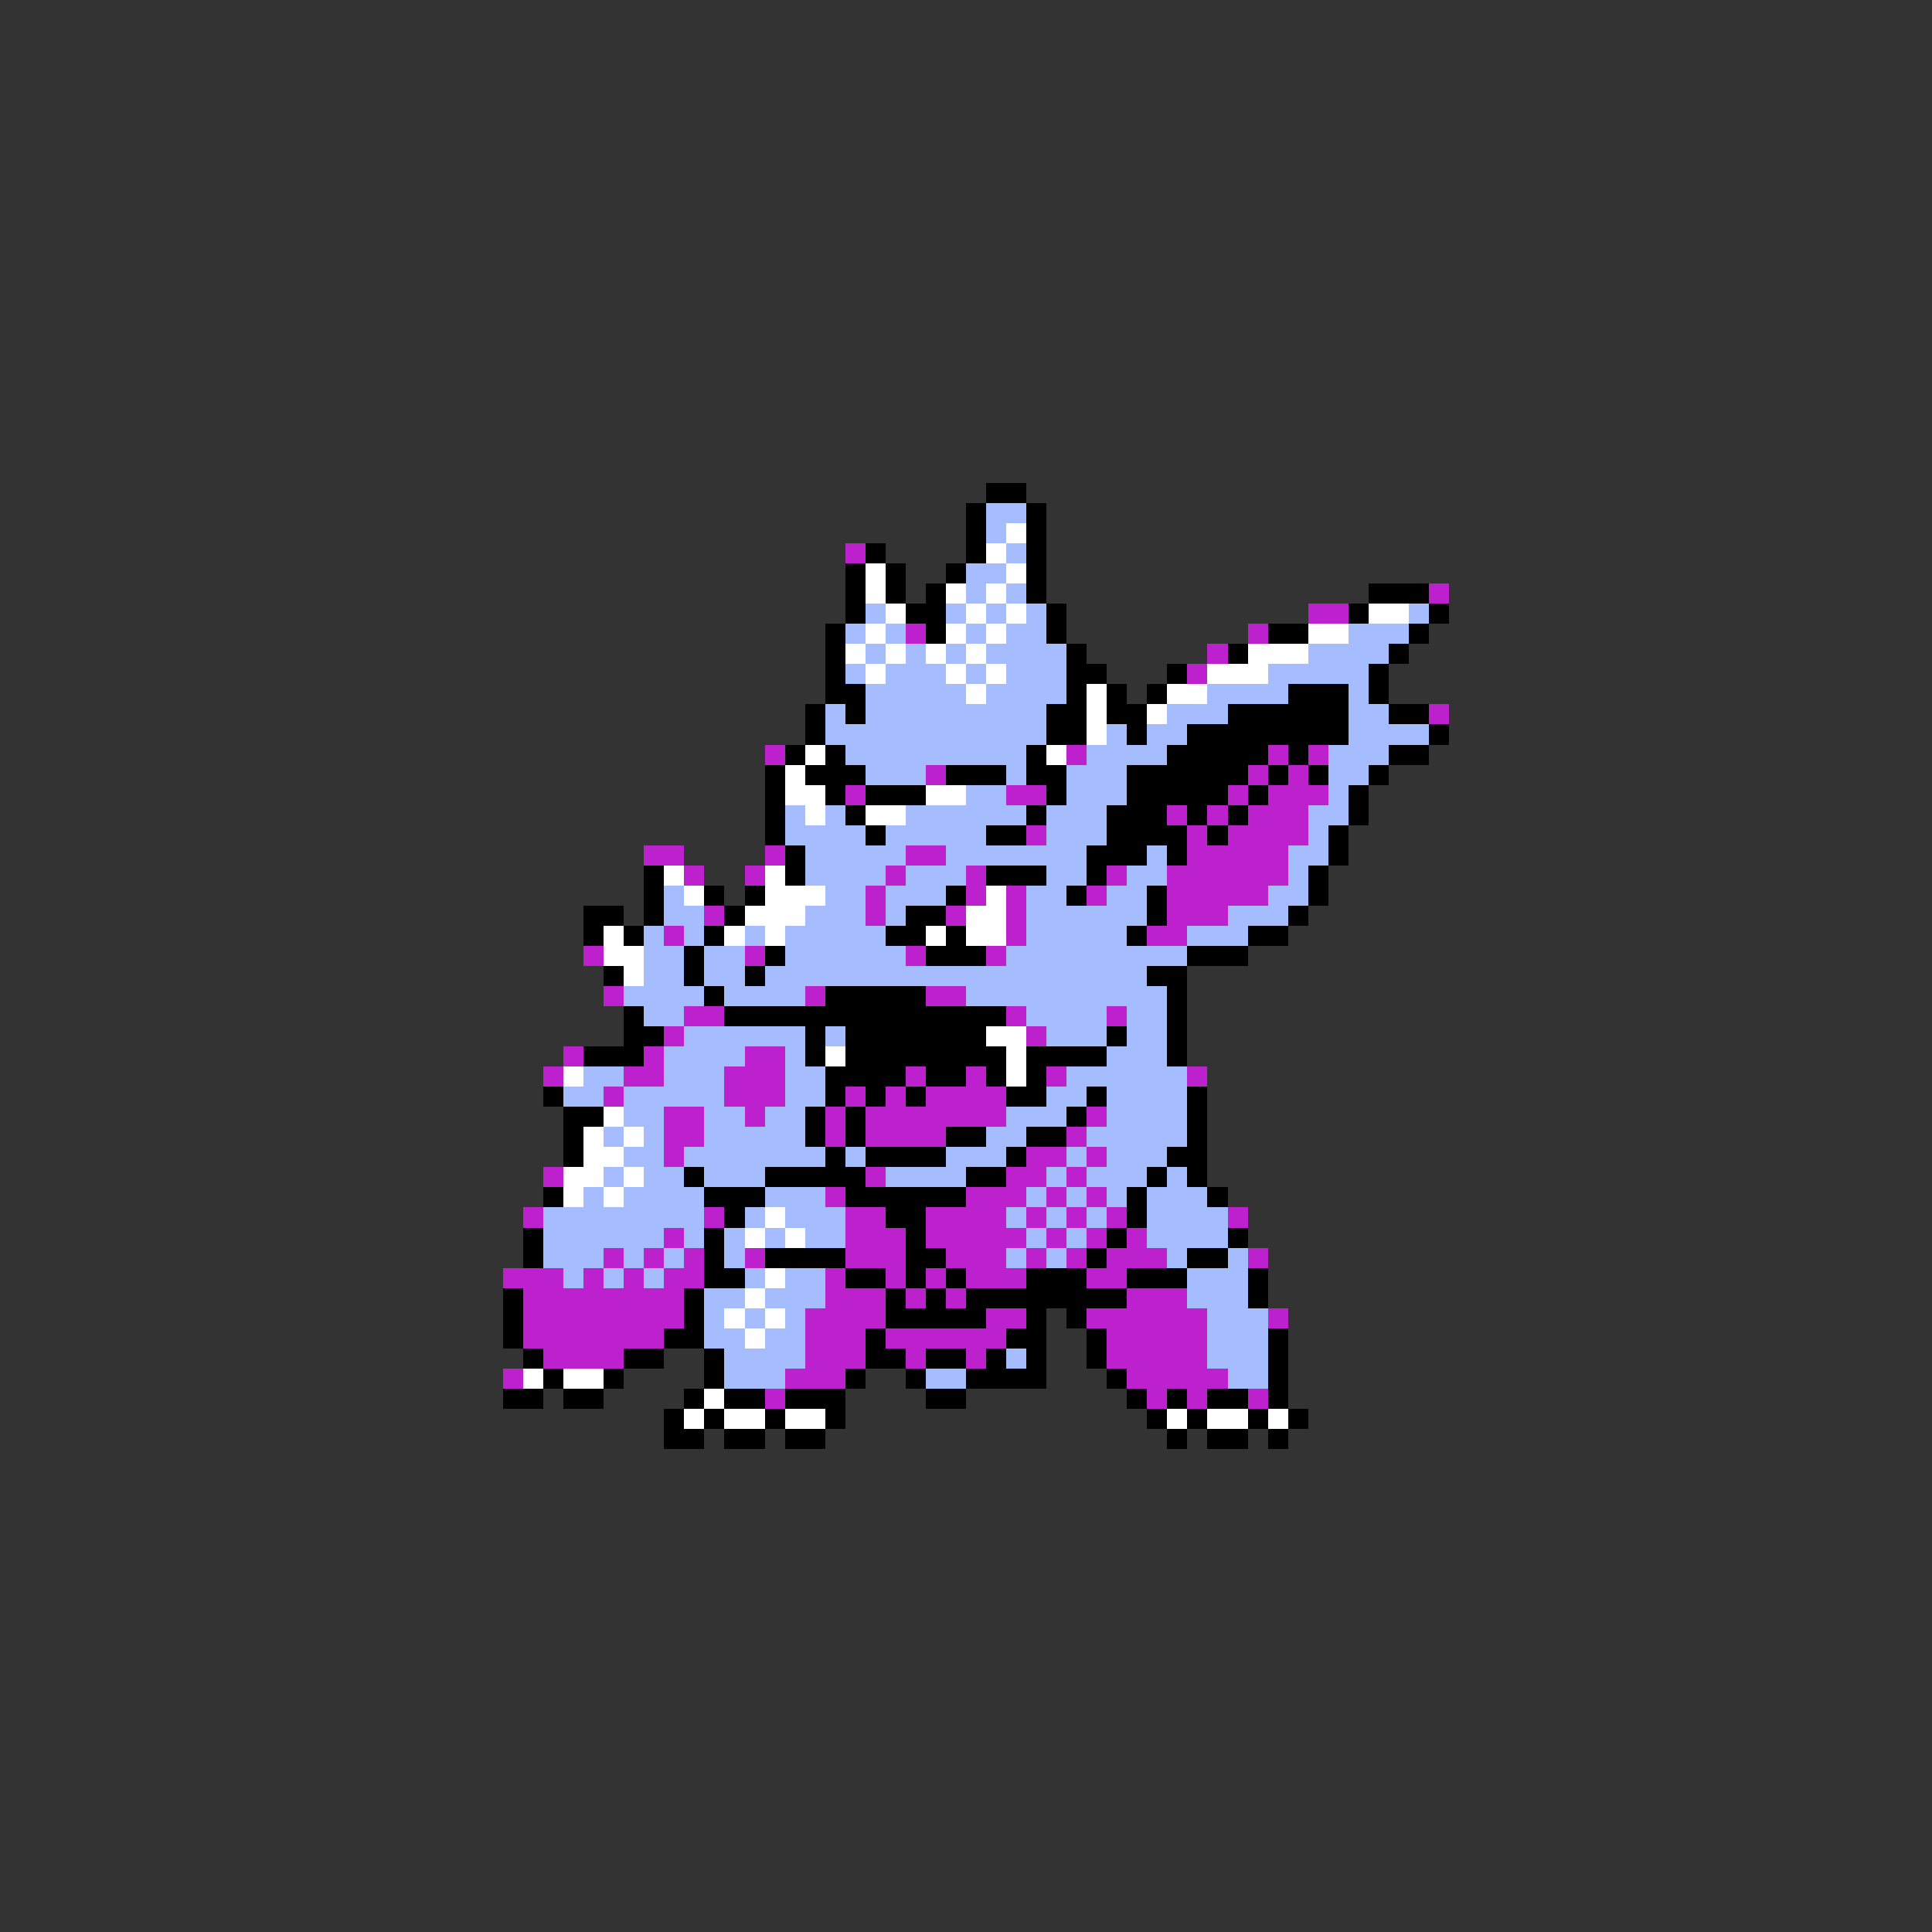 <svg xmlns="http://www.w3.org/2000/svg" viewBox="0 -0.5 96 96" shape-rendering="crispEdges">
<rect x="0" y="-0.5" width="96" height="96" fill="#333333" stroke="none"/>
<path stroke="#000000" d="M49 24h2M48 25h1M51 25h1M48 26h1M51 26h1M43 27h1M48 27h1M51 27h1M42 28h1M44 28h1M47 28h1M51 28h1M42 29h1M44 29h1M46 29h1M51 29h1M68 29h3M42 30h1M45 30h2M52 30h1M67 30h1M71 30h1M41 31h1M46 31h1M52 31h1M63 31h2M70 31h1M41 32h1M53 32h1M61 32h1M69 32h1M41 33h1M53 33h2M58 33h1M68 33h1M41 34h2M53 34h1M55 34h1M57 34h1M64 34h3M68 34h1M40 35h1M42 35h1M52 35h2M55 35h2M61 35h6M69 35h2M40 36h1M52 36h2M56 36h1M59 36h8M71 36h1M39 37h1M41 37h1M51 37h1M58 37h5M64 37h1M69 37h2M38 38h1M40 38h3M47 38h3M51 38h2M56 38h6M63 38h1M65 38h1M68 38h1M38 39h1M41 39h1M43 39h3M52 39h1M56 39h5M62 39h1M67 39h1M38 40h1M42 40h1M51 40h1M55 40h3M59 40h1M61 40h1M67 40h1M38 41h1M43 41h1M49 41h2M55 41h4M60 41h1M66 41h1M39 42h1M54 42h3M58 42h1M66 42h1M32 43h1M39 43h1M49 43h3M54 43h1M65 43h1M32 44h1M35 44h1M37 44h1M47 44h1M53 44h1M57 44h1M65 44h1M29 45h2M32 45h1M36 45h1M45 45h2M57 45h1M64 45h1M29 46h1M31 46h1M35 46h1M44 46h2M47 46h1M56 46h1M62 46h2M34 47h1M38 47h1M46 47h3M59 47h3M30 48h1M34 48h1M37 48h1M57 48h2M35 49h1M41 49h5M58 49h1M31 50h1M36 50h14M58 50h1M31 51h2M40 51h1M42 51h7M55 51h1M58 51h1M29 52h3M40 52h1M42 52h8M51 52h4M58 52h1M41 53h4M46 53h2M49 53h1M51 53h1M27 54h1M41 54h1M43 54h1M45 54h1M50 54h2M54 54h1M59 54h1M28 55h2M40 55h1M42 55h1M53 55h1M59 55h1M28 56h1M40 56h1M42 56h1M47 56h2M51 56h2M59 56h1M28 57h1M41 57h1M43 57h4M50 57h1M58 57h2M34 58h1M38 58h5M48 58h2M57 58h1M59 58h1M27 59h1M35 59h3M42 59h6M56 59h1M60 59h1M36 60h1M44 60h2M56 60h1M26 61h1M35 61h1M45 61h1M55 61h1M61 61h1M26 62h1M35 62h1M38 62h4M45 62h2M54 62h1M59 62h2M35 63h2M42 63h2M45 63h1M47 63h1M51 63h3M56 63h3M62 63h1M25 64h1M34 64h1M44 64h1M46 64h1M48 64h8M62 64h1M25 65h1M34 65h1M44 65h5M51 65h1M53 65h1M25 66h1M33 66h2M43 66h1M50 66h2M54 66h1M63 66h1M26 67h1M31 67h2M35 67h1M43 67h2M46 67h2M49 67h1M51 67h1M54 67h1M63 67h1M27 68h1M30 68h1M35 68h1M42 68h1M45 68h1M48 68h4M55 68h1M63 68h1M25 69h2M28 69h2M34 69h1M36 69h2M39 69h3M46 69h2M56 69h1M58 69h1M60 69h2M63 69h1M33 70h1M35 70h1M38 70h1M41 70h1M57 70h1M59 70h1M62 70h1M64 70h1M33 71h2M36 71h2M39 71h2M58 71h1M60 71h2M63 71h1" />
<path stroke="#a5bdff" d="M49 25h2M49 26h1M50 27h1M48 28h2M48 29h1M50 29h1M43 30h1M47 30h1M49 30h1M51 30h1M70 30h1M42 31h1M44 31h1M48 31h1M50 31h2M67 31h3M43 32h1M45 32h1M47 32h1M49 32h4M65 32h4M42 33h1M44 33h3M48 33h1M50 33h3M63 33h5M43 34h5M49 34h4M60 34h4M67 34h1M41 35h1M43 35h9M58 35h3M67 35h2M41 36h11M55 36h1M57 36h2M67 36h4M42 37h9M54 37h4M66 37h3M43 38h3M50 38h1M53 38h3M66 38h2M48 39h2M53 39h3M66 39h1M39 40h1M41 40h1M45 40h6M52 40h3M65 40h2M39 41h4M44 41h5M52 41h3M65 41h1M40 42h5M47 42h7M57 42h1M64 42h2M40 43h4M45 43h3M52 43h2M56 43h2M64 43h1M33 44h1M41 44h2M44 44h3M51 44h2M55 44h2M63 44h2M33 45h2M40 45h3M44 45h1M51 45h6M61 45h3M32 46h1M34 46h1M37 46h1M39 46h5M51 46h5M59 46h3M32 47h2M35 47h2M39 47h6M50 47h9M32 48h2M35 48h2M38 48h19M31 49h4M36 49h4M48 49h10M32 50h2M51 50h4M56 50h2M34 51h6M41 51h1M52 51h3M56 51h2M33 52h4M39 52h1M55 52h3M29 53h2M33 53h3M39 53h2M53 53h6M28 54h2M31 54h5M39 54h2M52 54h2M55 54h4M31 55h2M35 55h2M38 55h2M50 55h3M55 55h4M30 56h1M32 56h1M35 56h5M49 56h2M54 56h5M31 57h2M34 57h7M42 57h1M47 57h3M53 57h1M55 57h3M30 58h1M32 58h2M35 58h3M44 58h4M52 58h1M54 58h3M58 58h1M29 59h1M31 59h4M38 59h3M51 59h1M53 59h1M55 59h1M57 59h3M27 60h8M37 60h1M39 60h3M50 60h1M52 60h1M54 60h1M57 60h4M27 61h6M34 61h1M36 61h1M38 61h1M40 61h2M51 61h1M53 61h1M57 61h4M27 62h3M31 62h1M33 62h1M36 62h1M50 62h1M52 62h1M58 62h1M61 62h1M28 63h1M30 63h1M32 63h1M37 63h1M39 63h2M59 63h3M35 64h2M38 64h3M59 64h3M35 65h1M37 65h1M39 65h1M60 65h3M35 66h2M38 66h2M60 66h3M36 67h4M50 67h1M60 67h3M36 68h3M46 68h2M61 68h2" />
<path stroke="#ffffff" d="M50 26h1M49 27h1M43 28h1M50 28h1M43 29h1M47 29h1M49 29h1M44 30h1M48 30h1M50 30h1M68 30h2M43 31h1M47 31h1M49 31h1M65 31h2M42 32h1M44 32h1M46 32h1M48 32h1M62 32h3M43 33h1M47 33h1M49 33h1M60 33h3M48 34h1M54 34h1M58 34h2M54 35h1M57 35h1M54 36h1M40 37h1M52 37h1M39 38h1M39 39h2M46 39h2M40 40h1M43 40h2M33 43h1M38 43h1M34 44h1M38 44h3M49 44h1M37 45h3M48 45h2M30 46h1M36 46h1M38 46h1M46 46h1M48 46h2M30 47h2M31 48h1M49 51h2M41 52h1M50 52h1M28 53h1M50 53h1M30 55h1M29 56h1M31 56h1M29 57h2M28 58h2M31 58h1M28 59h1M30 59h1M38 60h1M37 61h1M39 61h1M38 63h1M37 64h1M36 65h1M38 65h1M37 66h1M26 68h1M28 68h2M35 69h1M34 70h1M36 70h2M39 70h2M58 70h1M60 70h2M63 70h1" />
<path stroke="#bd21ce" d="M42 27h1M71 29h1M65 30h2M45 31h1M62 31h1M60 32h1M59 33h1M71 35h1M38 37h1M53 37h1M63 37h1M65 37h1M46 38h1M62 38h1M64 38h1M42 39h1M50 39h2M61 39h1M63 39h3M58 40h1M60 40h1M62 40h3M51 41h1M59 41h1M61 41h4M32 42h2M38 42h1M45 42h2M59 42h5M34 43h1M37 43h1M44 43h1M48 43h1M55 43h1M58 43h6M43 44h1M48 44h1M50 44h1M54 44h1M58 44h5M35 45h1M43 45h1M47 45h1M50 45h1M58 45h3M33 46h1M50 46h1M57 46h2M29 47h1M37 47h1M45 47h1M49 47h1M30 49h1M40 49h1M46 49h2M34 50h2M50 50h1M55 50h1M33 51h1M51 51h1M28 52h1M32 52h1M37 52h2M27 53h1M31 53h2M36 53h3M45 53h1M48 53h1M52 53h1M59 53h1M30 54h1M36 54h3M42 54h1M44 54h1M46 54h4M33 55h2M37 55h1M41 55h1M43 55h7M54 55h1M33 56h2M41 56h1M43 56h4M53 56h1M33 57h1M51 57h2M54 57h1M27 58h1M43 58h1M50 58h2M53 58h1M41 59h1M48 59h3M52 59h1M54 59h1M26 60h1M35 60h1M42 60h2M46 60h4M51 60h1M53 60h1M55 60h1M61 60h1M33 61h1M42 61h3M46 61h5M52 61h1M54 61h1M56 61h1M30 62h1M32 62h1M34 62h1M37 62h1M42 62h3M47 62h3M51 62h1M53 62h1M55 62h3M62 62h1M25 63h3M29 63h1M31 63h1M33 63h2M41 63h1M44 63h1M46 63h1M48 63h3M54 63h2M26 64h8M41 64h3M45 64h1M47 64h1M56 64h3M26 65h8M40 65h4M49 65h2M54 65h6M63 65h1M26 66h7M40 66h3M44 66h6M55 66h5M27 67h4M40 67h3M45 67h1M48 67h1M55 67h5M25 68h1M39 68h3M56 68h5M38 69h1M57 69h1M59 69h1M62 69h1" />
</svg>